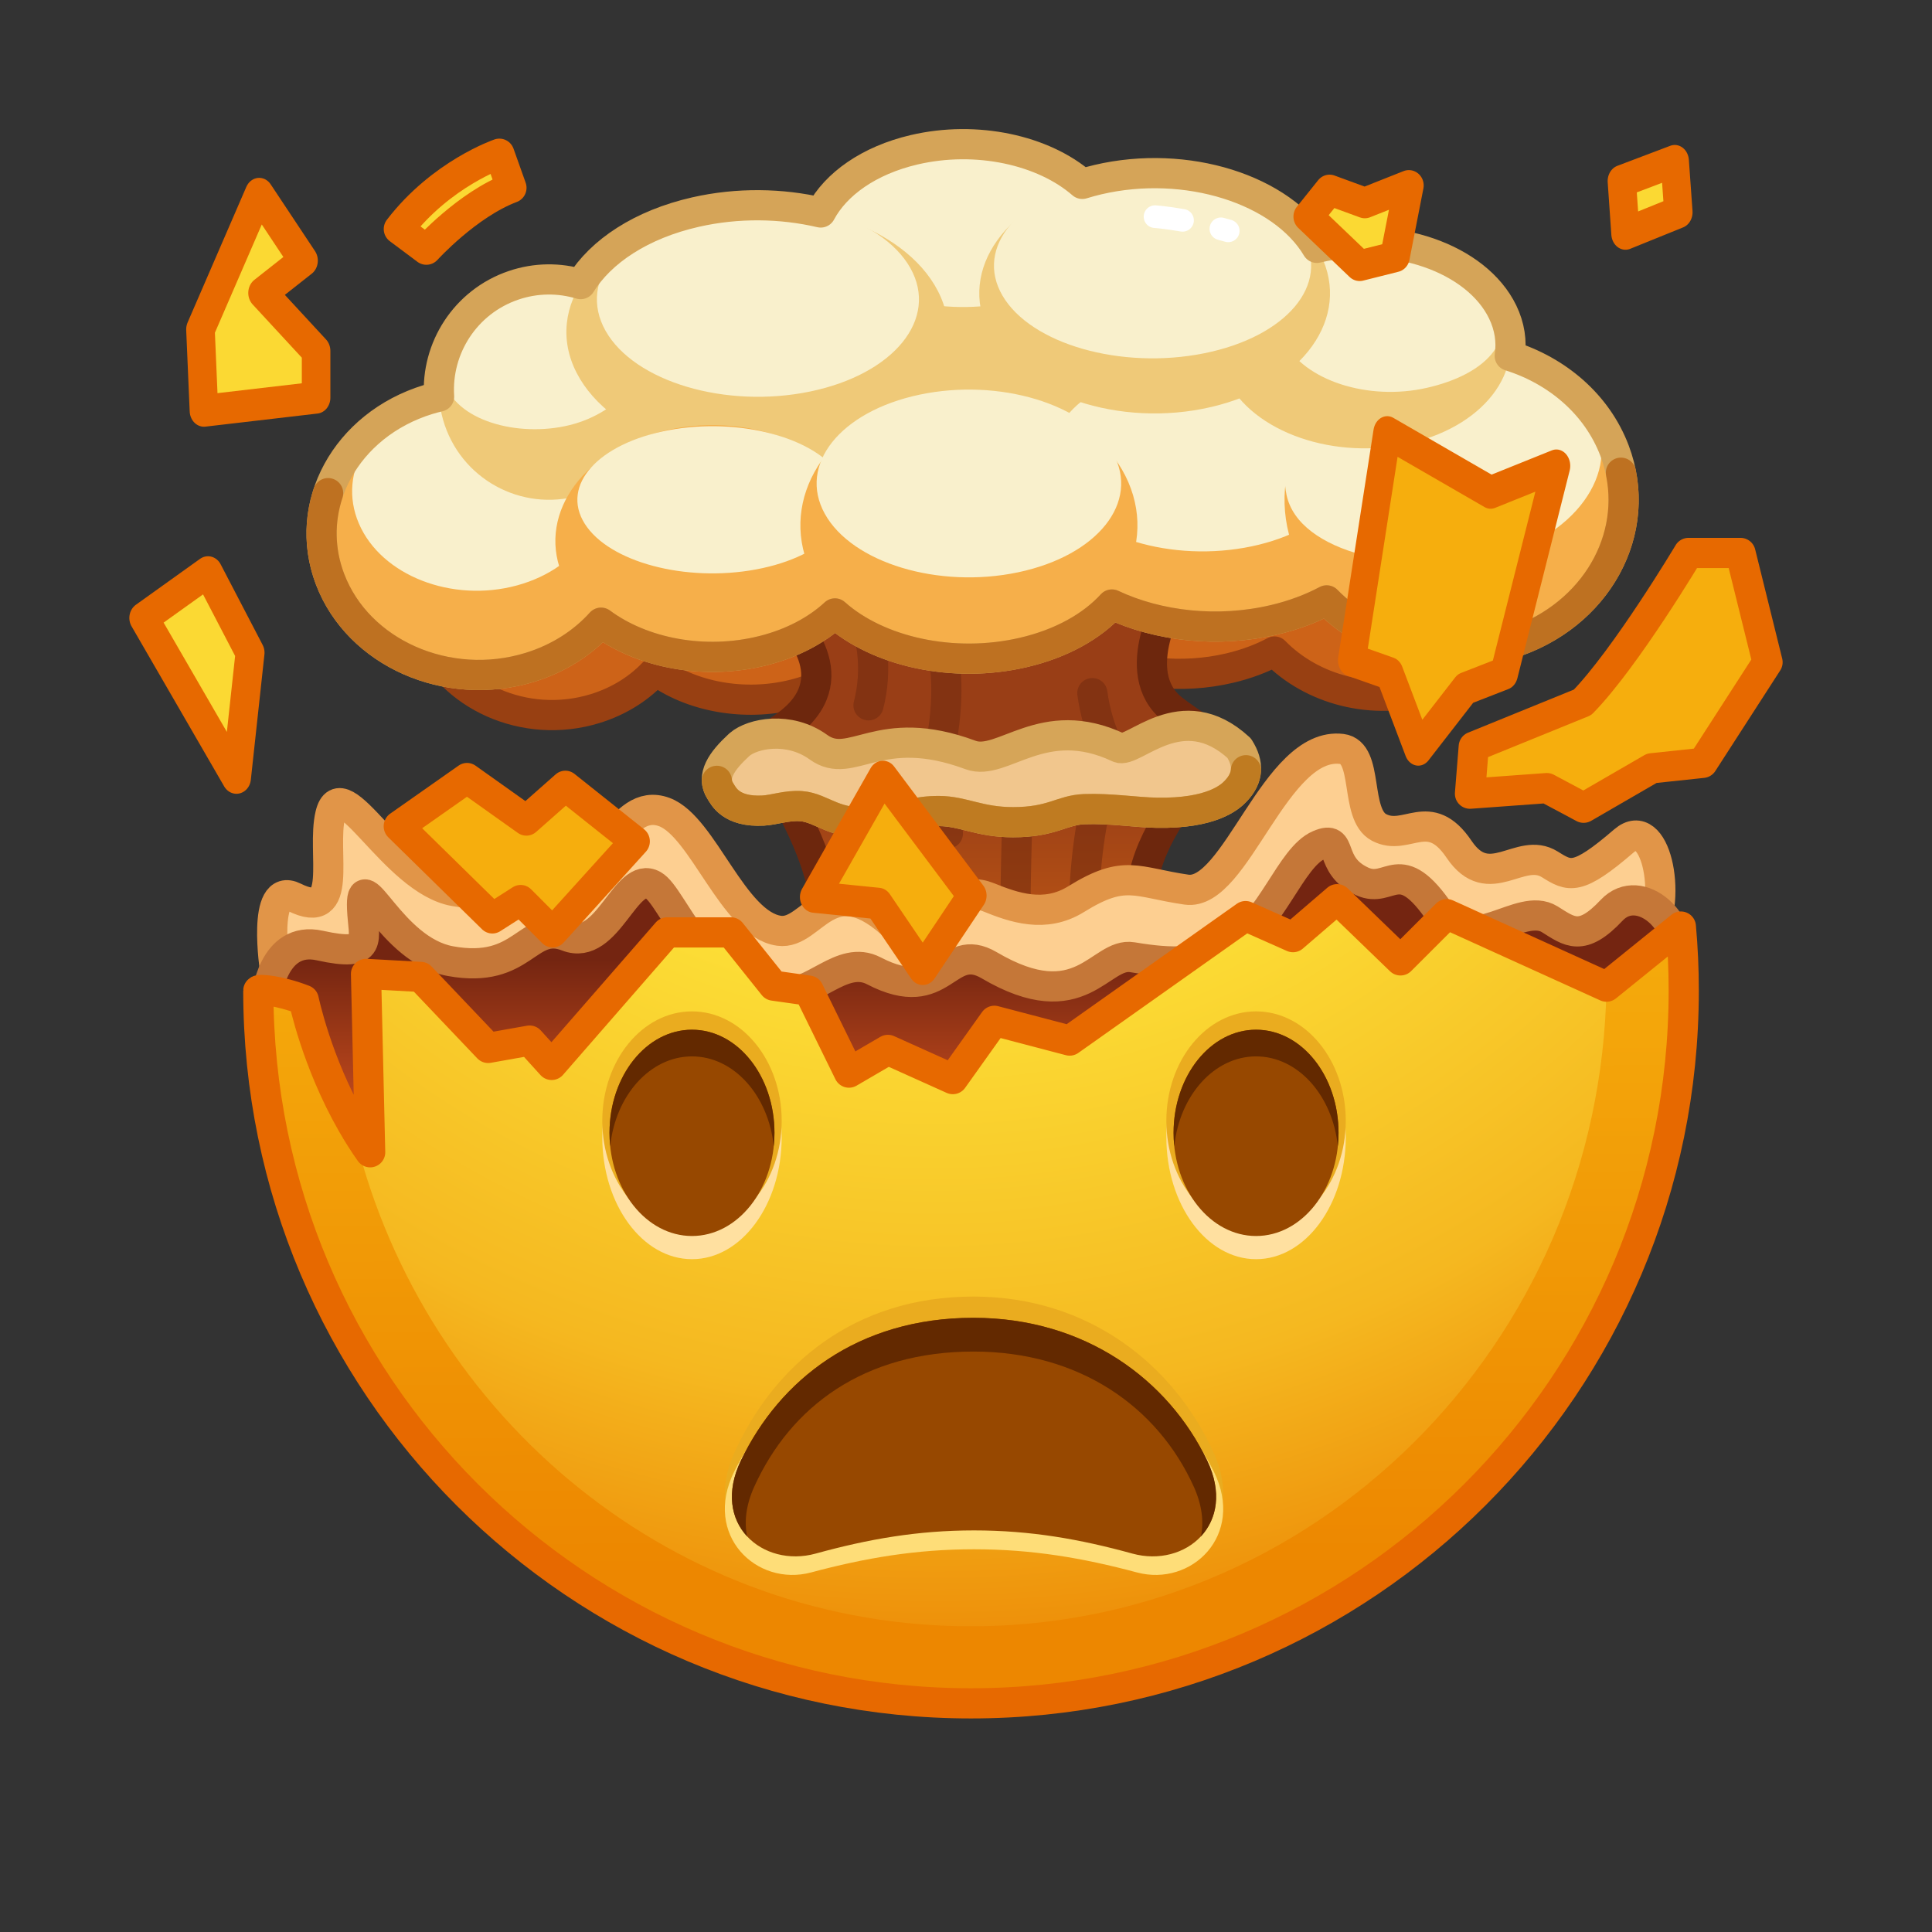 <svg xmlns="http://www.w3.org/2000/svg" xmlns:xlink="http://www.w3.org/1999/xlink" viewBox="0 0 512 512" width="512" height="512" style="width: 100%; height: 100%; transform: translate3d(0,0,0); content-visibility: visible;" preserveAspectRatio="xMidYMid meet"><rect x="0" y="0" width="512" height="512" fill="#333333" stroke="none"/><defs><clipPath id="__lottie_element_2"><rect width="512" height="512" x="0" y="0"></rect></clipPath><linearGradient id="__lottie_element_42" spreadMethod="pad" gradientUnits="userSpaceOnUse" x1="-1.29" y1="-177.548" x2="-0.659" y2="188.565"><stop offset="0%" stop-color="rgb(253,207,24)"></stop><stop offset="47%" stop-color="rgb(245,171,12)"></stop><stop offset="93%" stop-color="rgb(237,135,0)"></stop></linearGradient><radialGradient id="__lottie_element_43" spreadMethod="pad" gradientUnits="userSpaceOnUse" cx="-5.254" cy="-161.602" r="339.979" fx="-5.254" fy="-161.602"><stop offset="7%" stop-color="rgb(254,254,226)"></stop><stop offset="28%" stop-color="rgb(253,238,140)"></stop><stop offset="49%" stop-color="rgb(252,222,54)"></stop><stop offset="82%" stop-color="rgb(245,184,32)"></stop><stop offset="100%" stop-color="rgb(238,145,10)"></stop></radialGradient><linearGradient id="__lottie_element_50" spreadMethod="pad" gradientUnits="userSpaceOnUse" x1="4.322" y1="36.527" x2="4.322" y2="1.221"><stop offset="0%" stop-color="rgb(185,70,28)"></stop><stop offset="50%" stop-color="rgb(151,54,22)"></stop><stop offset="100%" stop-color="rgb(116,37,17)"></stop></linearGradient><linearGradient id="__lottie_element_109" spreadMethod="pad" gradientUnits="userSpaceOnUse" x1="9.322" y1="18.527" x2="9.322" y2="-45.414"><stop offset="0%" stop-color="rgb(204,96,19)"></stop><stop offset="50%" stop-color="rgb(178,79,21)"></stop><stop offset="100%" stop-color="rgb(153,62,22)"></stop></linearGradient></defs><g clip-path="url(#__lottie_element_2)"><g style="display: block;" transform="matrix(1,0,0,1,227.75,170.75)" opacity="0.7"><g opacity="1" transform="matrix(1,0,0,1,0,0)"><path fill="rgb(203,95,19)" fill-opacity="1" d=" M68.816,-73.083 C55.96,-70.194 50.5,-61.779 52.074,-52.621 C53.317,-45.392 61.661,-34.305 76.829,-37.882 C90.458,-41.096 94,-52.764 91.711,-60.634 C90.294,-65.503 81.551,-75.945 68.816,-73.083z"></path></g></g><g style="display: block;" transform="matrix(1,0,0,1,114.25,165.5)" opacity="0.7"><g opacity="1" transform="matrix(1,0,0,1,0,0)"><path fill="rgb(203,95,19)" fill-opacity="1" d=" M74.216,-61.43 C63.796,-59.088 59.371,-52.268 60.647,-44.845 C61.654,-38.985 68.417,-30 80.711,-32.899 C91.758,-35.504 94.629,-44.961 92.773,-51.34 C91.625,-55.287 84.538,-63.75 74.216,-61.43z"></path></g></g><g style="display: block;" transform="matrix(1,0,0,1,90.5,207.5)" opacity="0.7"><g opacity="1" transform="matrix(1,0,0,1,0,0)"><path fill="rgb(203,95,19)" fill-opacity="1" d=" M72.649,-69.625 C56.362,-65.965 49.447,-55.304 51.441,-43.703 C53.015,-34.545 63.586,-20.5 82.801,-25.032 C100.067,-29.104 104.553,-43.884 101.653,-53.854 C99.859,-60.023 88.782,-73.25 72.649,-69.625z"></path></g></g><g style="display: block;" transform="matrix(1,0,0,1,247.5,199.5)" opacity="0.7"><g opacity="1" transform="matrix(1,0,0,1,0,0)"><path fill="rgb(203,95,19)" fill-opacity="1" d=" M59.5,-83.75 C37.038,-78.702 27.5,-64 30.25,-48 C32.421,-35.369 47,-16 73.5,-22.25 C97.312,-27.866 103.5,-48.25 99.5,-62 C97.025,-70.507 81.75,-88.75 59.5,-83.75z"></path></g></g><g style="display: block;" transform="matrix(1,0,0,1,253,253)" opacity="1"><g opacity="1" transform="matrix(1,0,0,1,0,0)"><path fill="rgb(205,99,24)" fill-opacity="1" d=" M148.543,-98.216 C117.5,-100.75 27.614,-90.541 8.47,-89.258 C-21.25,-96.75 -95.25,-84 -140.445,-85.123 C-133.828,-68.515 -113.876,-59.499 -95.295,-65.214 C-88.743,-67.229 -83.275,-70.798 -79.212,-75.302 C-69.94,-68.43 -55.835,-65.641 -42.562,-68.99 C-35.939,-70.661 -30.428,-73.639 -26.358,-77.394 C-16.694,-68.757 0.326,-64.87 16.236,-68.578 C24.873,-70.591 31.757,-74.511 36.23,-79.411 C46.636,-74.507 60.134,-72.935 72.964,-75.97 C77.335,-77.004 81.285,-78.501 84.759,-80.343 C94.693,-70.174 110.818,-65.823 125.944,-70.475 C145.961,-76.631 149.25,-90 148.543,-98.216z"></path><path stroke-linecap="round" stroke-linejoin="round" fill-opacity="0" stroke="rgb(152,64,18)" stroke-opacity="1" stroke-width="8" d=" M148.543,-98.216 C117.5,-100.75 27.614,-90.541 8.47,-89.258 C-21.25,-96.75 -95.25,-84 -140.445,-85.123 C-133.828,-68.515 -113.876,-59.499 -95.295,-65.214 C-88.743,-67.229 -83.275,-70.798 -79.212,-75.302 C-69.94,-68.43 -55.835,-65.641 -42.562,-68.99 C-35.939,-70.661 -30.428,-73.639 -26.358,-77.394 C-16.694,-68.757 0.326,-64.87 16.236,-68.578 C24.873,-70.591 31.757,-74.511 36.23,-79.411 C46.636,-74.507 60.134,-72.935 72.964,-75.97 C77.335,-77.004 81.285,-78.501 84.759,-80.343 C94.693,-70.174 110.818,-65.823 125.944,-70.475 C145.961,-76.631 149.25,-90 148.543,-98.216z"></path></g></g><g style="display: block;" transform="matrix(1,0,0,1,253,253)" opacity="1"><g opacity="1" transform="matrix(1,0,0,1,0,0)"><path fill="url(#__lottie_element_109)" fill-opacity="1" d=" M72.616,-54.99 C72.616,-54.99 62.018,-61.667 57.756,-65.036 C45.406,-74.806 57.756,-95.186 57.756,-95.186 C57.756,-95.186 8.976,-115.396 -46.094,-91.216 C-46.094,-91.216 -28.955,-76.976 -40.895,-64.036 C-44.075,-60.586 -49.712,-57.26 -53.606,-55.55 C-53.606,-55.55 -25.739,-18.104 -36.711,0.168 C-39.633,5.04 -43.612,9.912 -46.764,14.741 C-46.764,14.741 65.094,16.124 65.094,16.124 C63.118,10.928 58.905,5.548 53.939,-1.244 C37.322,-23.973 72.616,-54.99 72.616,-54.99z"></path><path stroke-linecap="round" stroke-linejoin="round" fill-opacity="0" stroke="rgb(109,39,13)" stroke-opacity="1" stroke-width="8" d=" M72.616,-54.99 C72.616,-54.99 62.018,-61.667 57.756,-65.036 C45.406,-74.806 57.756,-95.186 57.756,-95.186 C57.756,-95.186 8.976,-115.396 -46.094,-91.216 C-46.094,-91.216 -28.955,-76.976 -40.895,-64.036 C-44.075,-60.586 -49.712,-57.26 -53.606,-55.55 C-53.606,-55.55 -25.739,-18.104 -36.711,0.168 C-39.633,5.04 -43.612,9.912 -46.764,14.741 C-46.764,14.741 65.094,16.124 65.094,16.124 C63.118,10.928 58.905,5.548 53.939,-1.244 C37.322,-23.973 72.616,-54.99 72.616,-54.99z"></path></g><g opacity="0.5" transform="matrix(1,0,0,1,0,0)"><path stroke-linecap="round" stroke-linejoin="round" fill-opacity="0" stroke="rgb(109,39,13)" stroke-opacity="1" stroke-width="8" d=" M36.485,-69.315 C37.119,-64.659 38.463,-59.557 41.003,-54.455 C41.003,-54.455 30.946,-24.126 35.549,2.479"></path></g><g opacity="0.5" transform="matrix(1,0,0,1,0,0)"><path stroke-linecap="round" stroke-linejoin="round" fill-opacity="0" stroke="rgb(109,39,13)" stroke-opacity="1" stroke-width="8" d=" M-22.921,-37.777 C-19.234,-23.647 -16.539,-2.933 -25.34,14.023 M-22.578,-84.336 C-22.578,-84.336 -20.23,-76.009 -22.838,-66.083"></path></g><g opacity="0.5" transform="matrix(1,0,0,1,0,0)"><path stroke-linecap="round" stroke-linejoin="round" fill-opacity="0" stroke="rgb(109,39,13)" stroke-opacity="1" stroke-width="8" d=" M-0.952,-4.039 C-1.154,2.764 -1.734,9.374 -2.895,15.11 M-2.808,-78.17 C-2.808,-78.17 -0.8,-68.796 -4.094,-53.455 C-4.094,-53.455 -2.75,-44.401 -1.797,-32.131"></path></g><g opacity="0.5" transform="matrix(1,0,0,1,0,0)"><path stroke-linecap="round" stroke-linejoin="round" fill-opacity="0" stroke="rgb(109,39,13)" stroke-opacity="1" stroke-width="8" d=" M16.465,-31.52 C16.026,-15.433 15.728,5.256 16.691,15.11"></path></g></g><g style="display: block;" transform="matrix(1,0,0,1,253,251)" opacity="1"><g opacity="1" transform="matrix(1,0,0,1,0,0)"><path fill="rgb(241,198,141)" fill-opacity="1" d=" M74.445,-41.316 C72.933,-39.733 68.128,-35.37 53.609,-35.612 C47.905,-35.707 41.387,-36.823 34.371,-36.566 C28.344,-36.345 25.921,-33.109 15.473,-33.109 C6.482,-33.109 2.378,-36.012 -4.1,-36.07 C-9.965,-36.122 -14.317,-34.468 -21.206,-33.403 C-31.489,-31.813 -34.932,-36.942 -40.701,-37.364 C-44.443,-37.638 -47.803,-36.353 -50.739,-36.193 C-59.387,-35.721 -61.275,-40.102 -62.068,-41.316 C-64.645,-45.256 -61.72,-49.326 -57.273,-53.456 C-57.273,-53.456 -57.17,-53.551 -56.98,-53.716 C-53.642,-56.614 -43.937,-58.646 -36.114,-52.996 C-27.201,-46.558 -20.243,-60.003 4.196,-50.922 C12.667,-47.775 23.341,-62.366 43.424,-52.886 C47.328,-51.036 60.092,-66.836 75.38,-52.736 C75.38,-52.736 75.391,-52.726 75.391,-52.726 C78.011,-48.596 77.87,-44.906 74.445,-41.316z"></path><path stroke-linecap="round" stroke-linejoin="round" fill-opacity="0" stroke="rgb(214,165,88)" stroke-opacity="1" stroke-width="8" d=" M74.445,-41.316 C72.933,-39.733 68.128,-35.37 53.609,-35.612 C47.905,-35.707 41.387,-36.823 34.371,-36.566 C28.344,-36.345 25.921,-33.109 15.473,-33.109 C6.482,-33.109 2.378,-36.012 -4.1,-36.07 C-9.965,-36.122 -14.317,-34.468 -21.206,-33.403 C-31.489,-31.813 -34.932,-36.942 -40.701,-37.364 C-44.443,-37.638 -47.803,-36.353 -50.739,-36.193 C-59.387,-35.721 -61.275,-40.102 -62.068,-41.316 C-64.645,-45.256 -61.72,-49.326 -57.273,-53.456 C-57.273,-53.456 -57.17,-53.551 -56.98,-53.716 C-53.642,-56.614 -43.937,-58.646 -36.114,-52.996 C-27.201,-46.558 -20.243,-60.003 4.196,-50.922 C12.667,-47.775 23.341,-62.366 43.424,-52.886 C47.328,-51.036 60.092,-66.836 75.38,-52.736 C75.38,-52.736 75.391,-52.726 75.391,-52.726 C78.011,-48.596 77.87,-44.906 74.445,-41.316z"></path></g><g opacity="1" transform="matrix(1,0,0,1,0,0)"><path stroke-linecap="round" stroke-linejoin="round" fill-opacity="0" stroke="rgb(191,123,33)" stroke-opacity="1" stroke-width="8" d=" M77.189,-46.883 C77.069,-44.973 76.177,-43.132 74.445,-41.316 C74.445,-41.316 74.445,-41.316 74.445,-41.316 C72.933,-39.733 68.128,-35.37 53.609,-35.612 C47.905,-35.707 41.387,-36.823 34.371,-36.566 C28.344,-36.345 25.921,-33.109 15.473,-33.109 C6.482,-33.109 2.378,-36.012 -4.1,-36.07 C-9.965,-36.122 -14.317,-34.468 -21.206,-33.403 C-31.489,-31.813 -34.932,-36.942 -40.701,-37.364 C-44.443,-37.638 -47.803,-36.353 -50.739,-36.193 C-59.387,-35.721 -61.275,-40.102 -62.068,-41.316 C-62.664,-42.227 -62.966,-43.145 -63.022,-44.069"></path></g></g><g style="display: block;" transform="matrix(1,0,0,1,346,260.499)" opacity="1"><g opacity="1" transform="matrix(1,0,0,1,0,0)"><g opacity="1" transform="matrix(1,0,0,1,0,0)"><path fill="rgb(239,201,120)" fill-opacity="1" d=" M-135.126,-140.302 C-129.909,-125.046 -113.312,-116.909 -98.056,-122.126 C-82.8,-127.343 -74.663,-143.939 -79.88,-159.195 C-85.097,-174.451 -101.694,-182.588 -116.95,-177.371 C-132.206,-172.154 -140.343,-155.558 -135.126,-140.302z"></path></g><g opacity="1" transform="matrix(1,0,0,1,0,0)"><path fill="rgb(249,240,204)" fill-opacity="1" d=" M-135.289,-152.048 C-132.456,-141.539 -115.74,-136.977 -102.068,-140.338 C-88.396,-143.699 -79.104,-155.392 -83.78,-165.22 C-88.456,-175.048 -101.954,-181.166 -115.625,-177.805 C-129.297,-174.444 -137.5,-160.25 -135.289,-152.048z"></path></g></g></g><g style="display: block;" transform="matrix(1,0,0,1,253.001,253)" opacity="1"><g opacity="1" transform="matrix(1,0,0,1,0,0)"><path fill="rgb(239,201,120)" fill-opacity="1" d=" M-44.417,-128.458 C-35.74,-110.906 -8.136,-101.543 17.237,-107.546 C42.61,-113.549 56.144,-132.643 47.467,-150.195 C38.79,-167.747 11.187,-177.11 -14.186,-171.107 C-39.559,-165.104 -53.094,-146.01 -44.417,-128.458z"></path></g></g><g style="display: block;" transform="matrix(1,0,0,1,253,252.999)" opacity="1"><g opacity="1" transform="matrix(1,0,0,1,0,0)"><g opacity="1" transform="matrix(1,0,0,1,0,0)"><path fill="rgb(246,175,74)" fill-opacity="1" d=" M-165.53,-99.5 C-158.077,-79.903 -134.371,-69.45 -112.579,-76.152 C-90.788,-82.854 -79.164,-104.174 -86.616,-123.771 C-94.069,-143.368 -117.776,-153.821 -139.567,-147.119 C-161.359,-140.417 -172.983,-119.097 -165.53,-99.5z"></path></g><g opacity="1" transform="matrix(1,0,0,1,0,0)"><path fill="rgb(249,240,204)" fill-opacity="1" d=" M-157.898,-114.266 C-151.997,-100.499 -133.226,-93.156 -115.972,-97.864 C-98.718,-102.572 -89.514,-117.55 -95.415,-131.317 C-101.316,-145.084 -120.087,-152.427 -137.341,-147.719 C-154.595,-143.011 -163.799,-128.033 -157.898,-114.266z"></path></g></g></g><g style="display: block;" transform="matrix(1,0,0,1,253,252.999)" opacity="1"><g opacity="1" transform="matrix(1,0,0,1,0,0)"><g opacity="1" transform="matrix(1,0,0,1,0,0)"><path fill="rgb(239,201,120)" fill-opacity="1" d=" M-135.126,-140.302 C-129.909,-125.046 -113.312,-116.909 -98.056,-122.126 C-82.8,-127.343 -74.663,-143.939 -79.88,-159.195 C-85.097,-174.451 -101.694,-182.588 -116.95,-177.371 C-132.206,-172.154 -140.343,-155.558 -135.126,-140.302z"></path></g><g opacity="1" transform="matrix(1,0,0,1,0,0)"><path fill="rgb(249,240,204)" fill-opacity="1" d=" M-135.289,-152.048 C-132.456,-141.539 -115.74,-136.977 -102.068,-140.338 C-88.396,-143.699 -79.104,-155.392 -83.78,-165.22 C-88.456,-175.048 -101.954,-181.166 -115.625,-177.805 C-129.297,-174.444 -137.5,-160.25 -135.289,-152.048z"></path></g></g></g><g style="display: block;" transform="matrix(1,0,0,1,253,253)" opacity="1"><g opacity="1" transform="matrix(1,0,0,1,0,0)"><path fill="rgb(249,240,204)" fill-opacity="1" d=" M-31.911,-185.826 C-25.462,-174.866 -4.945,-169.02 13.913,-172.768 C32.771,-176.516 42.83,-188.44 36.381,-199.4 C29.932,-210.36 9.415,-216.206 -9.443,-212.458 C-28.301,-208.71 -38.36,-196.786 -31.911,-185.826z"></path></g></g><g style="display: block;" transform="matrix(1,0,0,1,253,253)" opacity="1"><g opacity="1" transform="matrix(1,0,0,1,0,0)"><g opacity="1" transform="matrix(1,0,0,1,0,0)"><path fill="rgb(239,201,120)" fill-opacity="1" d=" M-100.166,-154.152 C-91.127,-136.602 -62.373,-127.241 -35.942,-133.243 C-9.511,-139.245 4.587,-158.337 -4.452,-175.887 C-13.491,-193.437 -42.245,-202.798 -68.676,-196.796 C-95.107,-190.794 -109.205,-171.702 -100.166,-154.152z"></path></g><g opacity="1" transform="matrix(1,0,0,1,0,0)"><path fill="rgb(249,240,204)" fill-opacity="1" d=" M-92.508,-165.31 C-84.884,-151.821 -60.629,-144.626 -38.334,-149.239 C-16.04,-153.852 -4.147,-168.526 -11.772,-182.015 C-19.396,-195.504 -43.651,-202.699 -65.945,-198.086 C-88.239,-193.473 -100.133,-178.799 -92.508,-165.31z"></path></g></g></g><g style="display: block;" transform="matrix(1,0,0,1,253,252.999)" opacity="1"><g opacity="1" transform="matrix(1,0,0,1,0,0)"><g opacity="1" transform="matrix(1,0,0,1,0,0)"><path fill="rgb(246,175,74)" fill-opacity="1" d=" M-103.574,-99.693 C-96.137,-83.65 -72.481,-75.094 -50.736,-80.58 C-28.991,-86.066 -17.392,-103.518 -24.829,-119.561 C-32.266,-135.604 -55.921,-144.161 -77.666,-138.675 C-99.411,-133.189 -111.01,-115.735 -103.574,-99.693z"></path></g><g opacity="1" transform="matrix(1,0,0,1,0,0)"><path fill="rgb(249,240,204)" fill-opacity="1" d=" M-98.058,-114.237 C-91.663,-104.048 -71.321,-98.613 -52.622,-102.098 C-33.923,-105.582 -23.949,-116.667 -30.344,-126.856 C-36.739,-137.045 -57.081,-142.481 -75.78,-138.996 C-94.479,-135.512 -104.453,-124.426 -98.058,-114.237z"></path></g></g></g><g style="display: block;" transform="matrix(1,0,0,1,253,253)" opacity="1"><g opacity="1" transform="matrix(1,0,0,1,0,0)"><g opacity="1" transform="matrix(1,0,0,1,0,0)"><path fill="rgb(246,175,74)" fill-opacity="1" d=" M23.095,-109.678 C31.772,-92.126 59.376,-82.763 84.749,-88.766 C110.122,-94.769 123.657,-113.864 114.979,-131.416 C106.302,-148.968 78.699,-158.33 53.326,-152.327 C27.953,-146.324 14.418,-127.23 23.095,-109.678z"></path></g><g opacity="1" transform="matrix(1,0,0,1,0,0)"><path fill="rgb(249,240,204)" fill-opacity="1" d=" M27.589,-123.643 C34.785,-110.694 57.677,-103.787 78.72,-108.215 C99.762,-112.643 110.987,-126.731 103.791,-139.68 C96.595,-152.629 73.702,-159.535 52.66,-155.107 C31.617,-150.679 20.393,-136.592 27.589,-123.643z"></path></g></g></g><g style="display: block;" transform="matrix(1,0,0,1,253,253)" opacity="1"><g opacity="1" transform="matrix(1,0,0,1,0,0)"><g opacity="1" transform="matrix(1,0,0,1,0,0)"><path fill="rgb(246,175,74)" fill-opacity="1" d=" M89.841,-107.474 C97.869,-86.363 123.408,-75.102 146.883,-82.322 C170.358,-89.542 182.88,-112.509 174.852,-133.62 C166.824,-154.731 141.285,-165.992 117.81,-158.772 C94.335,-151.552 81.813,-128.585 89.841,-107.474z"></path></g><g opacity="1" transform="matrix(1,0,0,1,0,0)"><path fill="rgb(249,240,204)" fill-opacity="1" d=" M87.939,-121.851 C91.229,-106.361 119.733,-100.551 141.969,-105.302 C164.205,-110.052 176.816,-128.163 169.211,-142.054 C161.606,-155.945 140.397,-164.248 117.681,-158.604 C95.614,-153.122 85.147,-134.997 87.939,-121.851z"></path></g></g></g><g style="display: block;" transform="matrix(1,0,0,1,253.001,252.999)" opacity="1"><g opacity="1" transform="matrix(1,0,0,1,0,0)"><g opacity="1" transform="matrix(1,0,0,1,0,0)"><path fill="rgb(246,175,74)" fill-opacity="1" d=" M-38.478,-102.353 C-30.498,-83.893 -5.113,-74.047 18.221,-80.36 C41.554,-86.673 54.001,-106.755 46.021,-125.215 C38.041,-143.675 12.656,-153.522 -10.677,-147.209 C-34.011,-140.896 -46.458,-120.813 -38.478,-102.353z"></path></g><g opacity="1" transform="matrix(1,0,0,1,0,0)"><path fill="rgb(249,240,204)" fill-opacity="1" d=" M-34.411,-116.823 C-27.2,-103.824 -4.263,-96.89 16.822,-101.336 C37.907,-105.782 49.154,-119.923 41.943,-132.922 C34.732,-145.921 11.795,-152.856 -9.29,-148.41 C-30.375,-143.965 -41.622,-129.822 -34.411,-116.823z"></path></g></g></g><g style="display: block;" transform="matrix(1,0,0,1,253,253)" opacity="1"><g opacity="1" transform="matrix(1,0,0,1,0,0)"><g opacity="1" transform="matrix(1,0,0,1,0,0)"><path fill="rgb(239,201,120)" fill-opacity="1" d=" M71.995,-152.663 C78.91,-138.392 100.908,-130.778 121.128,-135.659 C141.348,-140.54 152.134,-156.066 145.219,-170.337 C138.304,-184.609 116.306,-192.221 96.086,-187.34 C75.866,-182.459 65.08,-166.934 71.995,-152.663z"></path></g><g opacity="1" transform="matrix(1,0,0,1,0,0)"><path fill="rgb(249,240,204)" fill-opacity="1" d=" M87.242,-162.564 C92.573,-152.202 109.533,-146.674 125.122,-150.218 C140.711,-153.762 148.901,-162.66 143.57,-173.022 C138.239,-183.384 120.875,-190.25 105.816,-187.743 C90.046,-185.118 81.911,-172.926 87.242,-162.564z"></path></g></g></g><g style="display: block;" transform="matrix(1,0,0,1,253,253)" opacity="1"><g opacity="1" transform="matrix(1,0,0,1,0,0)"><path fill="rgb(239,201,120)" fill-opacity="1" d=" M9.03,-164.973 C17.333,-148.338 43.747,-139.464 68.027,-145.153 C92.307,-150.842 105.258,-168.94 96.955,-185.575 C88.652,-202.21 62.237,-211.084 37.958,-205.395 C13.678,-199.706 0.727,-181.608 9.03,-164.973z"></path></g></g><g style="display: block;" transform="matrix(1,0,0,1,253,253)" opacity="1"><g opacity="1" transform="matrix(1,0,0,1,0,0)"><g opacity="1" transform="matrix(1,0,0,1,0,0)"><path fill="rgb(249,240,204)" fill-opacity="1" d=" M12.682,-174.635 C20.191,-161.814 44.077,-154.975 66.034,-159.36 C87.991,-163.744 99.703,-177.692 92.194,-190.513 C84.685,-203.334 60.798,-210.173 38.841,-205.788 C16.884,-201.404 5.173,-187.456 12.682,-174.635z"></path></g><g opacity="1" transform="matrix(1,0,0,1,0,0)"><g opacity="1" transform="matrix(1,0,0,1,0,0)"><path stroke-linecap="round" stroke-linejoin="round" fill-opacity="0" stroke="rgb(255,255,255)" stroke-opacity="1" stroke-width="6" d=" M70.543,-192.362 C71.182,-192.192 71.833,-192.012 72.495,-191.824"></path></g><g opacity="1" transform="matrix(1,0,0,1,0,0)"><path stroke-linecap="round" stroke-linejoin="round" fill-opacity="0" stroke="rgb(255,255,255)" stroke-opacity="1" stroke-width="6" d=" M53.093,-195.582 C53.093,-195.582 55.838,-195.403 60.386,-194.609"></path></g></g></g></g><g style="display: block;" transform="matrix(1,0,0,1,253,253)" opacity="1"><g opacity="1" transform="matrix(1,0,0,1,0,0)"><path stroke-linecap="round" stroke-linejoin="round" fill-opacity="0" stroke="rgb(213,164,88)" stroke-opacity="1" stroke-width="8" d=" M174.852,-133.62 C170.204,-145.842 159.682,-154.752 147.095,-158.696 C147.657,-162.511 147.093,-166.469 145.219,-170.337 C138.304,-184.608 116.306,-192.222 96.086,-187.341 C96.055,-187.334 96.026,-187.324 95.995,-187.317 C86.77,-202.82 61.374,-210.882 37.958,-205.395 C36.539,-205.062 35.162,-204.684 33.822,-204.269 C23.565,-213.208 5.826,-217.19 -10.767,-213.302 C-22.716,-210.502 -31.484,-204.226 -35.505,-196.687 C-45.863,-199.115 -57.476,-199.339 -68.676,-196.796 C-83.068,-193.528 -93.789,-186.376 -99.124,-177.708 C-104.76,-179.402 -110.957,-179.42 -116.95,-177.371 C-129.689,-173.014 -137.458,-160.723 -136.639,-147.903 C-137.618,-147.671 -138.594,-147.418 -139.567,-147.119 C-161.359,-140.417 -172.983,-119.097 -165.53,-99.5 C-158.077,-79.903 -134.371,-69.45 -112.579,-76.152 C-104.895,-78.515 -98.483,-82.701 -93.718,-87.983 C-82.844,-79.924 -66.302,-76.653 -50.736,-80.58 C-42.968,-82.54 -36.505,-86.032 -31.732,-90.436 C-20.398,-80.307 -0.437,-75.748 18.221,-80.097 C28.35,-82.458 36.423,-87.055 41.669,-92.802 C53.872,-87.051 69.702,-85.206 84.749,-88.766 C89.875,-89.979 94.508,-91.733 98.582,-93.894 C110.232,-81.968 129.144,-76.866 146.883,-82.322 C170.358,-89.542 182.88,-112.509 174.852,-133.62z"></path></g><g opacity="1" transform="matrix(1,0,0,1,0,0)"><path stroke-linecap="round" stroke-linejoin="round" fill-opacity="0" stroke="rgb(190,113,33)" stroke-opacity="1" stroke-width="8" d=" M-166.051,-122.313 C-168.442,-115.097 -168.446,-107.167 -165.53,-99.5 C-158.077,-79.903 -134.371,-69.45 -112.579,-76.152 C-104.895,-78.515 -98.483,-82.701 -93.718,-87.983 C-82.844,-79.924 -66.302,-76.653 -50.736,-80.58 C-42.968,-82.54 -36.505,-86.032 -31.732,-90.436 C-20.398,-80.307 -0.437,-75.748 18.221,-80.097 C28.35,-82.458 36.423,-87.055 41.669,-92.802 C53.872,-87.051 69.702,-85.206 84.749,-88.766 C89.875,-89.979 94.508,-91.733 98.582,-93.894 C110.232,-81.968 129.144,-76.866 146.883,-82.322 C168.187,-88.874 180.47,-108.395 176.56,-127.728"></path></g></g><g style="display: none;"><g><path></path><path stroke-linecap="butt" stroke-linejoin="miter" fill-opacity="0" stroke-miterlimit="4"></path></g></g><g style="display: none;"><g><path></path><path stroke-linecap="butt" stroke-linejoin="miter" fill-opacity="0" stroke-miterlimit="4"></path></g></g><g style="display: none;"><g><path></path><path stroke-linecap="butt" stroke-linejoin="miter" fill-opacity="0" stroke-miterlimit="4"></path></g></g><g style="display: block;" transform="matrix(1,0,0,1,253,253)" opacity="1"><g opacity="1" transform="matrix(1,0,0,1,0,0)"><path fill="rgb(253,207,145)" fill-opacity="1" d=" M-180.1,4.281 C-180.1,4.281 -183.778,-19.596 -175.026,-15.22 C-161.622,-8.518 -167.829,-27.161 -165.458,-37.106 C-162.476,-49.614 -148.552,-19.766 -132.657,-16.854 C-113.066,-13.264 -114.367,-27.596 -103.648,-23.418 C-92.929,-19.24 -88.992,-42.275 -76.93,-37.787 C-66.686,-33.975 -58.729,-8.065 -46.546,-6.34 C-37.498,-5.059 -33.221,-24.247 -15.222,-6.874 C-7.812,0.278 -3.42,-20.23 8.954,-15.219 C15.614,-12.522 23.88,-9.567 32.167,-14.706 C45.155,-22.761 47.988,-19.185 61.427,-17.238 C74.54,-15.339 84.916,-56.676 102.579,-54.525 C109.899,-53.634 105.854,-37.207 112.459,-33.725 C119.782,-29.864 125.704,-39.725 133.664,-27.932 C141.624,-16.139 149.833,-28.862 157.714,-23.936 C162.951,-20.663 164.915,-19.434 177.389,-30.178 C185.55,-37.207 190.39,-15.891 184.201,-4.492 C179.065,4.968 133.037,40.176 4.355,48.717 C-124.327,57.258 -170.659,82.725 -180.1,4.281z"></path><path stroke-linecap="round" stroke-linejoin="round" fill-opacity="0" stroke="rgb(225,149,72)" stroke-opacity="1" stroke-width="8" d=" M-180.1,4.281 C-180.1,4.281 -183.778,-19.596 -175.026,-15.22 C-161.622,-8.518 -167.829,-27.161 -165.458,-37.106 C-162.476,-49.614 -148.552,-19.766 -132.657,-16.854 C-113.066,-13.264 -114.367,-27.596 -103.648,-23.418 C-92.929,-19.24 -88.992,-42.275 -76.93,-37.787 C-66.686,-33.975 -58.729,-8.065 -46.546,-6.34 C-37.498,-5.059 -33.221,-24.247 -15.222,-6.874 C-7.812,0.278 -3.42,-20.23 8.954,-15.219 C15.614,-12.522 23.88,-9.567 32.167,-14.706 C45.155,-22.761 47.988,-19.185 61.427,-17.238 C74.54,-15.339 84.916,-56.676 102.579,-54.525 C109.899,-53.634 105.854,-37.207 112.459,-33.725 C119.782,-29.864 125.704,-39.725 133.664,-27.932 C141.624,-16.139 149.833,-28.862 157.714,-23.936 C162.951,-20.663 164.915,-19.434 177.389,-30.178 C185.55,-37.207 190.39,-15.891 184.201,-4.492 C179.065,4.968 133.037,40.176 4.355,48.717 C-124.327,57.258 -170.659,82.725 -180.1,4.281z"></path></g></g><g style="display: block;" transform="matrix(1,0,0,1,253,253)" opacity="1"><g opacity="1" transform="matrix(1,0,0,1,0,0)"><path fill="url(#__lottie_element_50)" fill-opacity="1" d=" M-182.428,11.527 C-182.428,11.527 -180.863,-5.223 -168.236,-2.421 C-153.606,0.825 -156.716,-4.199 -157.041,-12.191 C-157.563,-25.039 -149.552,-1.204 -133.657,1.708 C-114.066,5.298 -113.367,-9.034 -102.648,-4.856 C-91.929,-0.678 -87.187,-22.534 -79.911,-18.425 C-74.559,-15.403 -67.77,7.911 -46.546,10.222 C-37.461,11.211 -29.945,-0.164 -21.416,4.281 C-2.805,13.98 -2.34,-3.959 9.165,2.812 C33.556,17.167 38.491,-0.761 47.077,0.674 C57.761,2.46 65.094,2.46 72.616,-1.839 C84.119,-8.414 88.932,-25.838 96.569,-29.078 C103.357,-31.958 98.569,-23.731 107.99,-19.419 C115.518,-15.974 117.738,-27.068 128.746,-10.842 C136.734,0.932 149.833,-14.3 157.714,-9.374 C162.951,-6.101 166.155,-3.307 174.102,-11.769 C181.572,-19.723 194.306,-8.042 190.822,2.143 C187.338,12.328 133.037,54.738 4.355,63.279 C-124.327,71.82 -172.986,89.971 -182.428,11.527z"></path><path stroke-linecap="round" stroke-linejoin="round" fill-opacity="0" stroke="rgb(197,119,56)" stroke-opacity="1" stroke-width="8" d=" M-182.428,11.527 C-182.428,11.527 -180.863,-5.223 -168.236,-2.421 C-153.606,0.825 -156.716,-4.199 -157.041,-12.191 C-157.563,-25.039 -149.552,-1.204 -133.657,1.708 C-114.066,5.298 -113.367,-9.034 -102.648,-4.856 C-91.929,-0.678 -87.187,-22.534 -79.911,-18.425 C-74.559,-15.403 -67.77,7.911 -46.546,10.222 C-37.461,11.211 -29.945,-0.164 -21.416,4.281 C-2.805,13.98 -2.34,-3.959 9.165,2.812 C33.556,17.167 38.491,-0.761 47.077,0.674 C57.761,2.46 65.094,2.46 72.616,-1.839 C84.119,-8.414 88.932,-25.838 96.569,-29.078 C103.357,-31.958 98.569,-23.731 107.99,-19.419 C115.518,-15.974 117.738,-27.068 128.746,-10.842 C136.734,0.932 149.833,-14.3 157.714,-9.374 C162.951,-6.101 166.155,-3.307 174.102,-11.769 C181.572,-19.723 194.306,-8.042 190.822,2.143 C187.338,12.328 133.037,54.738 4.355,63.279 C-124.327,71.82 -172.986,89.971 -182.428,11.527z"></path></g></g><g style="display: none;"><g><path stroke-linecap="round" stroke-linejoin="round" fill-opacity="0"></path></g></g><g style="display: block;" transform="matrix(1,0,0,1,253,253)" opacity="1"><g opacity="1" transform="matrix(1,0,0,1,0,0)"><path fill="url(#__lottie_element_42)" fill-opacity="1" d=" M193.206,9.524 C193.206,113.844 108.636,198.404 4.326,198.404 C-99.984,198.404 -184.544,113.844 -184.544,9.524 C-184.544,9.054 -179.084,9.434 -172.504,11.984 C-172.504,11.984 -164.221,26.446 -159.675,44.864 C-154.832,64.483 178.13,35.581 172.736,8.474 C172.736,8.474 192.445,-7.456 192.445,-7.456 C192.955,-1.856 193.206,3.804 193.206,9.524z"></path></g><g opacity="1" transform="matrix(1,0,0,1,0,0)"><path fill="url(#__lottie_element_43)" fill-opacity="1" d=" M172.736,8.474 C171.276,103.504 94.726,179.384 1.746,177.964 C-77.244,176.754 -142.674,120.134 -159.674,44.864 C-158.234,47.384 -156.004,5.094 -156.004,5.094 C-156.004,5.094 -141.514,5.894 -141.514,5.894 C-141.514,5.894 -123.624,24.714 -123.624,24.714 C-123.624,24.714 -112.654,22.764 -112.654,22.764 C-112.654,22.764 -106.805,29.214 -106.805,29.214 C-106.805,29.214 -76.204,-5.906 -76.204,-5.906 C-76.204,-5.906 -59.285,-5.906 -59.285,-5.906 C-59.285,-5.906 -48.004,8.204 -48.004,8.204 C-48.004,8.204 -38.684,9.524 -38.684,9.524 C-38.684,9.524 -28.014,31.254 -28.014,31.254 C-28.014,31.254 -17.694,25.234 -17.694,25.234 C-17.694,25.234 -0.494,32.974 -0.494,32.974 C-0.494,32.974 10.515,17.524 10.515,17.524 C10.515,17.524 30.465,22.764 30.465,22.764 C30.465,22.764 77.085,-10.226 77.085,-10.226 C77.085,-10.226 89.656,-4.646 89.656,-4.646 C89.656,-4.646 101.356,-14.706 101.356,-14.706 C101.356,-14.706 118.146,1.514 118.146,1.514 C118.146,1.514 130.406,-10.736 130.406,-10.736 C130.406,-10.736 172.736,8.474 172.736,8.474z"></path></g><g opacity="1" transform="matrix(1,0,0,1,0,0)"><path stroke-linecap="round" stroke-linejoin="round" fill-opacity="0" stroke="rgb(231,105,0)" stroke-opacity="1" stroke-width="8" d=" M193.206,9.524 C193.206,113.844 108.636,198.404 4.326,198.404 C-99.984,198.404 -184.544,113.844 -184.544,9.524 C-184.544,9.054 -179.084,9.434 -172.504,11.984 C-172.504,11.984 -169.124,28.414 -159.674,44.864 C-158.234,47.384 -156.644,49.904 -154.904,52.364 C-154.904,52.364 -156.004,5.094 -156.004,5.094 C-156.004,5.094 -141.514,5.894 -141.514,5.894 C-141.514,5.894 -123.624,24.714 -123.624,24.714 C-123.624,24.714 -112.654,22.764 -112.654,22.764 C-112.654,22.764 -106.805,29.214 -106.805,29.214 C-106.805,29.214 -76.204,-5.906 -76.204,-5.906 C-76.204,-5.906 -59.285,-5.906 -59.285,-5.906 C-59.285,-5.906 -48.004,8.204 -48.004,8.204 C-48.004,8.204 -38.684,9.524 -38.684,9.524 C-38.684,9.524 -28.014,31.254 -28.014,31.254 C-28.014,31.254 -17.694,25.234 -17.694,25.234 C-17.694,25.234 -0.494,32.974 -0.494,32.974 C-0.494,32.974 10.516,17.524 10.516,17.524 C10.516,17.524 30.465,22.764 30.465,22.764 C30.465,22.764 77.086,-10.226 77.086,-10.226 C77.086,-10.226 89.656,-4.646 89.656,-4.646 C89.656,-4.646 101.356,-14.706 101.356,-14.706 C101.356,-14.706 118.146,1.514 118.146,1.514 C118.146,1.514 130.406,-10.736 130.406,-10.736 C130.406,-10.736 172.736,8.474 172.736,8.474 C172.736,8.474 192.445,-7.456 192.445,-7.456 C192.955,-1.856 193.206,3.804 193.206,9.524z"></path></g></g><g style="display: block;" transform="matrix(1,0,0,1,253.25,250.5)" opacity="1"><g opacity="1" transform="matrix(1,0,0,1,0,0)"><g opacity="1" transform="matrix(1,0,0,1,0,0)"><path fill="rgb(255,224,160)" fill-opacity="1" d=" M-46.095,50.862 C-46.095,68.72 -56.739,83.196 -69.867,83.196 C-82.996,83.196 -93.638,68.72 -93.638,50.862 C-93.638,33.004 -82.996,18.527 -69.867,18.527 C-56.739,18.527 -46.095,33.004 -46.095,50.862z"></path></g><g opacity="1" transform="matrix(1,0,0,1,0,0)"><path fill="rgb(234,172,31)" fill-opacity="1" d=" M-46.095,46.533 C-46.095,62.553 -56.739,75.539 -69.867,75.539 C-82.996,75.539 -93.638,62.553 -93.638,46.533 C-93.638,30.513 -82.996,17.527 -69.867,17.527 C-56.739,17.527 -46.095,30.513 -46.095,46.533z"></path></g><g opacity="1" transform="matrix(1,0,0,1,0,0)"><path fill="rgb(151,72,0)" fill-opacity="1" d=" M-48.01,49.719 C-48.01,64.816 -57.796,77.054 -69.867,77.054 C-81.938,77.054 -91.724,64.816 -91.724,49.719 C-91.724,34.622 -81.938,22.384 -69.867,22.384 C-57.796,22.384 -48.01,34.622 -48.01,49.719z"></path></g><g opacity="1" transform="matrix(1,0,0,1,0,0)"><path fill="rgb(99,41,0)" fill-opacity="1" d=" M-48.007,49.724 C-48.007,50.924 -48.067,52.103 -48.197,53.263 C-49.577,39.833 -58.757,29.454 -69.867,29.454 C-80.977,29.454 -90.157,39.833 -91.537,53.263 C-91.667,52.103 -91.727,50.924 -91.727,49.724 C-91.727,34.624 -81.937,22.384 -69.867,22.384 C-57.797,22.384 -48.007,34.624 -48.007,49.724z"></path></g></g><g opacity="1" transform="matrix(1,0,0,1,0,0)"><g opacity="1" transform="matrix(1,0,0,1,0,0)"><path fill="rgb(255,224,160)" fill-opacity="1" d=" M103.39,50.862 C103.39,68.72 92.748,83.196 79.619,83.196 C66.49,83.196 55.847,68.72 55.847,50.862 C55.847,33.004 66.49,18.527 79.619,18.527 C92.748,18.527 103.39,33.004 103.39,50.862z"></path></g><g opacity="1" transform="matrix(1,0,0,1,0,0)"><path fill="rgb(234,172,31)" fill-opacity="1" d=" M103.39,46.533 C103.39,62.553 92.748,75.539 79.619,75.539 C66.49,75.539 55.847,62.553 55.847,46.533 C55.847,30.513 66.49,17.527 79.619,17.527 C92.748,17.527 103.39,30.513 103.39,46.533z"></path></g><g opacity="1" transform="matrix(1,0,0,1,0,0)"><path fill="rgb(151,72,0)" fill-opacity="1" d=" M101.476,49.719 C101.476,64.816 91.69,77.054 79.619,77.054 C67.548,77.054 57.762,64.816 57.762,49.719 C57.762,34.622 67.548,22.384 79.619,22.384 C91.69,22.384 101.476,34.622 101.476,49.719z"></path></g><g opacity="1" transform="matrix(1,0,0,1,0,0)"><path fill="rgb(99,41,0)" fill-opacity="1" d=" M101.479,49.724 C101.479,50.924 101.419,52.103 101.289,53.263 C99.909,39.833 90.729,29.454 79.619,29.454 C68.509,29.454 59.329,39.833 57.949,53.263 C57.819,52.103 57.759,50.924 57.759,49.724 C57.759,34.624 67.549,22.384 79.619,22.384 C91.689,22.384 101.479,34.624 101.479,49.724z"></path></g></g></g><g style="display: block;" transform="matrix(1,0,0,1,253.25,250.5)" opacity="1"><g opacity="1" transform="matrix(1,0,0,1,0,0)"><path fill="rgb(234,172,31)" fill-opacity="1" d=" M68.445,134.611 C57.901,111.219 35.262,93.101 4.71,93.101 C-26.933,93.101 -48.184,111.295 -58.693,134.611 C-67.03,153.107 -52.738,166.955 -38.314,162.719 C-23.947,158.5 -10.525,155.973 4.876,155.973 C20.277,155.973 33.699,158.5 48.066,162.719 C62.49,166.955 76.782,153.107 68.445,134.611z"></path></g><g opacity="1" transform="matrix(1,0,0,1,0,0)"><path fill="rgb(254,221,120)" fill-opacity="1" d=" M68.445,139.53 C57.901,118.229 35.262,101.73 4.71,101.73 C-26.933,101.73 -48.184,118.298 -58.693,139.53 C-67.03,156.373 -52.738,170.072 -38.314,166.215 C-23.947,162.373 -10.525,160.073 4.876,160.073 C20.277,160.073 33.699,162.373 48.066,166.215 C62.49,170.072 76.782,156.373 68.445,139.53z"></path></g><g opacity="1" transform="matrix(1,0,0,1,0,0)"><path fill="rgb(151,72,0)" fill-opacity="1" d=" M66.639,136.53 C56.395,115.229 34.399,98.73 4.715,98.73 C-26.03,98.73 -46.676,115.298 -56.887,136.53 C-64.987,153.373 -51.101,165.072 -37.087,161.215 C-23.128,157.373 -10.087,155.073 4.876,155.073 C19.839,155.073 32.88,157.373 46.839,161.215 C60.853,165.072 74.739,153.373 66.639,136.53z"></path></g><g opacity="1" transform="matrix(1,0,0,1,0,0)"><path fill="rgb(99,41,0)" fill-opacity="1" d=" M65,156.664 C65.8,152.884 65.34,148.394 63.11,143.474 C53.45,122.174 32.71,107.674 4.72,107.674 C-24.26,107.674 -43.73,122.244 -53.36,143.474 C-55.59,148.394 -56.05,152.884 -55.25,156.664 C-59.49,152.114 -60.95,144.974 -56.89,136.534 C-46.68,115.294 -26.03,98.734 4.71,98.734 C34.4,98.734 56.4,115.224 66.64,136.534 C70.7,144.974 69.24,152.114 65,156.664z"></path></g></g><g style="display: block;" transform="matrix(1,0,0,1,253,253)" opacity="1"><g opacity="1" transform="matrix(1,0,0,1,0,0)"><g opacity="1" transform="matrix(1,0,0,1,0,0)"><path fill="rgb(246,174,13)" fill-opacity="1" d=" M208.249,-106.464 C208.249,-106.464 194.485,-106.464 194.485,-106.464 C194.485,-106.464 177.855,-78.597 166.384,-66.866 C166.384,-66.866 137.561,-55.135 137.561,-55.135 C137.561,-55.135 136.561,-42.665 136.561,-42.665 C136.561,-42.665 156.921,-44.144 156.921,-44.144 C156.921,-44.144 166.67,-38.937 166.67,-38.937 C166.67,-38.937 184.742,-49.4 184.742,-49.4 C184.742,-49.4 198.213,-50.833 198.213,-50.833 C198.213,-50.833 215.418,-77.502 215.418,-77.502 C215.418,-77.502 208.249,-106.464 208.249,-106.464z"></path><path stroke-linecap="round" stroke-linejoin="round" fill-opacity="0" stroke="rgb(231,105,0)" stroke-opacity="1" stroke-width="8" d=" M208.249,-106.464 C208.249,-106.464 194.485,-106.464 194.485,-106.464 C194.485,-106.464 177.855,-78.597 166.384,-66.866 C166.384,-66.866 137.561,-55.135 137.561,-55.135 C137.561,-55.135 136.561,-42.665 136.561,-42.665 C136.561,-42.665 156.921,-44.144 156.921,-44.144 C156.921,-44.144 166.67,-38.937 166.67,-38.937 C166.67,-38.937 184.742,-49.4 184.742,-49.4 C184.742,-49.4 198.213,-50.833 198.213,-50.833 C198.213,-50.833 215.418,-77.502 215.418,-77.502 C215.418,-77.502 208.249,-106.464 208.249,-106.464z"></path></g></g></g><g style="display: block;" transform="matrix(0.989,0,0,1.011,251.696,253.3)" opacity="1"><g opacity="1" transform="matrix(1,0,0,1,0,0)"><g opacity="1" transform="matrix(1,0,0,1,0,0)"><path fill="rgb(246,174,13)" fill-opacity="1" d=" M-103.005,-44.524 C-103.005,-44.524 -84.361,-30.009 -84.361,-30.009 C-84.361,-30.009 -106.408,-6.179 -106.408,-6.179 C-106.408,-6.179 -114.986,-14.578 -114.986,-14.578 C-114.986,-14.578 -122.565,-9.848 -122.565,-9.848 C-122.565,-9.848 -147.688,-33.958 -147.688,-33.958 C-147.688,-33.958 -129.352,-46.558 -129.352,-46.558 C-129.352,-46.558 -113.448,-35.499 -113.448,-35.499 C-113.448,-35.499 -103.005,-44.524 -103.005,-44.524z"></path><path stroke-linecap="round" stroke-linejoin="round" fill-opacity="0" stroke="rgb(231,105,0)" stroke-opacity="1" stroke-width="8" d=" M-103.005,-44.524 C-103.005,-44.524 -84.361,-30.009 -84.361,-30.009 C-84.361,-30.009 -106.408,-6.179 -106.408,-6.179 C-106.408,-6.179 -114.986,-14.578 -114.986,-14.578 C-114.986,-14.578 -122.565,-9.848 -122.565,-9.848 C-122.565,-9.848 -147.688,-33.958 -147.688,-33.958 C-147.688,-33.958 -129.352,-46.558 -129.352,-46.558 C-129.352,-46.558 -113.448,-35.499 -113.448,-35.499 C-113.448,-35.499 -103.005,-44.524 -103.005,-44.524z"></path></g></g></g><g style="display: block;" transform="matrix(0.959,0,0,1.043,244.699,256.197)" opacity="1"><g opacity="1" transform="matrix(1,0,0,1,0,0)"><g opacity="1" transform="matrix(1,0,0,1,0,0)"><path fill="rgb(251,217,51)" fill-opacity="1" d=" M-189.822,-47.947 C-189.822,-47.947 -186.063,-79.8 -186.063,-79.8 C-186.063,-79.8 -197.677,-100.3 -197.677,-100.3 C-197.677,-100.3 -215.418,-88.625 -215.418,-88.625 C-215.418,-88.625 -189.822,-47.947 -189.822,-47.947z"></path><path stroke-linecap="round" stroke-linejoin="round" fill-opacity="0" stroke="rgb(231,105,0)" stroke-opacity="1" stroke-width="8" d=" M-189.822,-47.947 C-189.822,-47.947 -186.063,-79.8 -186.063,-79.8 C-186.063,-79.8 -197.677,-100.3 -197.677,-100.3 C-197.677,-100.3 -215.418,-88.625 -215.418,-88.625 C-215.418,-88.625 -189.822,-47.947 -189.822,-47.947z"></path></g></g></g><g style="display: block;" transform="matrix(0.959,0,0,1.043,252.327,253.935)" opacity="1"><g opacity="1" transform="matrix(1,0,0,1,0,0)"><g opacity="1" transform="matrix(1,0,0,1,0,0)"><path fill="rgb(246,174,13)" fill-opacity="1" d=" M-19.13,-46.175 C-19.13,-46.175 -38.063,-15.54 -38.063,-15.54 C-38.063,-15.54 -20.438,-13.902 -20.438,-13.902 C-20.438,-13.902 -8.101,2.812 -8.101,2.812 C-8.101,2.812 5.516,-15.917 5.516,-15.917 C5.516,-15.917 -19.13,-46.175 -19.13,-46.175z"></path><path stroke-linecap="round" stroke-linejoin="round" fill-opacity="0" stroke="rgb(231,105,0)" stroke-opacity="1" stroke-width="8" d=" M-19.13,-46.175 C-19.13,-46.175 -38.063,-15.54 -38.063,-15.54 C-38.063,-15.54 -20.438,-13.902 -20.438,-13.902 C-20.438,-13.902 -8.101,2.812 -8.101,2.812 C-8.101,2.812 5.516,-15.917 5.516,-15.917 C5.516,-15.917 -19.13,-46.175 -19.13,-46.175z"></path></g></g></g><g style="display: block;" transform="matrix(0.92,0,0,1.087,263.598,261.392)" opacity="1"><g opacity="1" transform="matrix(1,0,0,1,0,0)"><g opacity="1" transform="matrix(1,0,0,1,0,0)"><path fill="rgb(246,174,13)" fill-opacity="1" d=" M161.796,-126.888 C161.796,-126.888 142.864,-120.44 142.864,-120.44 C142.864,-120.44 113.077,-135.008 113.077,-135.008 C113.077,-135.008 102.897,-79.522 102.897,-79.522 C102.897,-79.522 113.753,-76.284 113.753,-76.284 C113.753,-76.284 122.026,-57.804 122.026,-57.804 C122.026,-57.804 135.593,-72.606 135.593,-72.606 C135.593,-72.606 146.743,-76.284 146.743,-76.284 C146.743,-76.284 161.796,-126.888 161.796,-126.888z"></path><path stroke-linecap="round" stroke-linejoin="round" fill-opacity="0" stroke="rgb(231,105,0)" stroke-opacity="1" stroke-width="8" d=" M161.796,-126.888 C161.796,-126.888 142.864,-120.44 142.864,-120.44 C142.864,-120.44 113.077,-135.008 113.077,-135.008 C113.077,-135.008 102.897,-79.522 102.897,-79.522 C102.897,-79.522 113.753,-76.284 113.753,-76.284 C113.753,-76.284 122.026,-57.804 122.026,-57.804 C122.026,-57.804 135.593,-72.606 135.593,-72.606 C135.593,-72.606 146.743,-76.284 146.743,-76.284 C146.743,-76.284 161.796,-126.888 161.796,-126.888z"></path></g></g></g><g style="display: block;" transform="matrix(0.938,0,0,1.066,264.381,266.205)" opacity="1"><g opacity="1" transform="matrix(1,0,0,1,0,0)"><g opacity="1" transform="matrix(1,0,0,1,0,0)"><path fill="rgb(251,217,51)" fill-opacity="1" d=" M176.35,-204.701 C176.35,-204.701 177.382,-191.637 177.382,-191.637 C177.382,-191.637 192.336,-196.966 192.336,-196.966 C192.336,-196.966 191.305,-209.685 191.305,-209.685 C191.305,-209.685 176.35,-204.701 176.35,-204.701z"></path><path stroke-linecap="round" stroke-linejoin="round" fill-opacity="0" stroke="rgb(231,105,0)" stroke-opacity="1" stroke-width="8" d=" M176.35,-204.701 C176.35,-204.701 177.382,-191.637 177.382,-191.637 C177.382,-191.637 192.336,-196.966 192.336,-196.966 C192.336,-196.966 191.305,-209.685 191.305,-209.685 C191.305,-209.685 176.35,-204.701 176.35,-204.701z"></path></g></g></g><g style="display: block;" transform="matrix(0.983,0,0,1.017,254.806,256.316)" opacity="1"><g opacity="1" transform="matrix(1,0,0,1,0,0)"><g opacity="1" transform="matrix(1,0,0,1,0,0)"><path fill="rgb(251,217,51)" fill-opacity="1" d=" M108.73,-199.155 C108.73,-199.155 99.23,-202.52 99.23,-202.52 C99.23,-202.52 93.49,-195.593 93.49,-195.593 C93.49,-195.593 107.344,-182.797 107.344,-182.797 C107.344,-182.797 116.844,-185.103 116.844,-185.103 C116.844,-185.103 120.605,-203.707 120.605,-203.707 C120.605,-203.707 108.73,-199.155 108.73,-199.155z"></path><path stroke-linecap="round" stroke-linejoin="round" fill-opacity="0" stroke="rgb(231,105,0)" stroke-opacity="1" stroke-width="8" d=" M108.73,-199.155 C108.73,-199.155 99.23,-202.52 99.23,-202.52 C99.23,-202.52 93.49,-195.593 93.49,-195.593 C93.49,-195.593 107.344,-182.797 107.344,-182.797 C107.344,-182.797 116.844,-185.103 116.844,-185.103 C116.844,-185.103 120.605,-203.707 120.605,-203.707 C120.605,-203.707 108.73,-199.155 108.73,-199.155z"></path></g></g></g><g style="display: block;" transform="matrix(0.946,0,0,1.057,243.027,262.878)" opacity="1"><g opacity="1" transform="matrix(1,0,0,1,0,0)"><g opacity="1" transform="matrix(1,0,0,1,0,0)"><path fill="rgb(251,217,51)" fill-opacity="1" d=" M-184.291,-200.109 C-184.291,-200.109 -200.741,-166.113 -200.741,-166.113 C-200.741,-166.113 -199.765,-145.715 -199.765,-145.715 C-199.765,-145.715 -168.348,-148.998 -168.348,-148.998 C-168.348,-148.998 -168.348,-160.721 -168.348,-160.721 C-168.348,-160.721 -183.353,-175.257 -183.353,-175.257 C-183.353,-175.257 -171.865,-183.359 -171.865,-183.359 C-171.865,-183.359 -184.291,-200.109 -184.291,-200.109z"></path><path stroke-linecap="round" stroke-linejoin="round" fill-opacity="0" stroke="rgb(231,105,0)" stroke-opacity="1" stroke-width="8" d=" M-184.291,-200.109 C-184.291,-200.109 -200.741,-166.113 -200.741,-166.113 C-200.741,-166.113 -199.765,-145.715 -199.765,-145.715 C-199.765,-145.715 -168.348,-148.998 -168.348,-148.998 C-168.348,-148.998 -168.348,-160.721 -168.348,-160.721 C-168.348,-160.721 -183.353,-175.257 -183.353,-175.257 C-183.353,-175.257 -171.865,-183.359 -171.865,-183.359 C-171.865,-183.359 -184.291,-200.109 -184.291,-200.109z"></path></g></g></g><g style="display: block;" transform="matrix(0.997,0,0,1.003,252.652,253.527)" opacity="1"><g opacity="1" transform="matrix(1,0,0,1,0,0)"><g opacity="1" transform="matrix(1,0,0,1,0,0)"><path fill="rgb(251,217,51)" fill-opacity="1" d=" M-140.08,-186.81 C-140.08,-186.81 -129.187,-198.751 -117.456,-203.15 C-117.456,-203.15 -120.679,-212.141 -120.679,-212.141 C-120.679,-212.141 -136.1,-206.92 -147.412,-192.256 C-147.412,-192.256 -140.08,-186.81 -140.08,-186.81z"></path><path stroke-linecap="round" stroke-linejoin="round" fill-opacity="0" stroke="rgb(231,105,0)" stroke-opacity="1" stroke-width="8" d=" M-140.08,-186.81 C-140.08,-186.81 -129.187,-198.751 -117.456,-203.15 C-117.456,-203.15 -120.679,-212.141 -120.679,-212.141 C-120.679,-212.141 -136.1,-206.92 -147.412,-192.256 C-147.412,-192.256 -140.08,-186.81 -140.08,-186.81z"></path></g></g></g></g></svg>